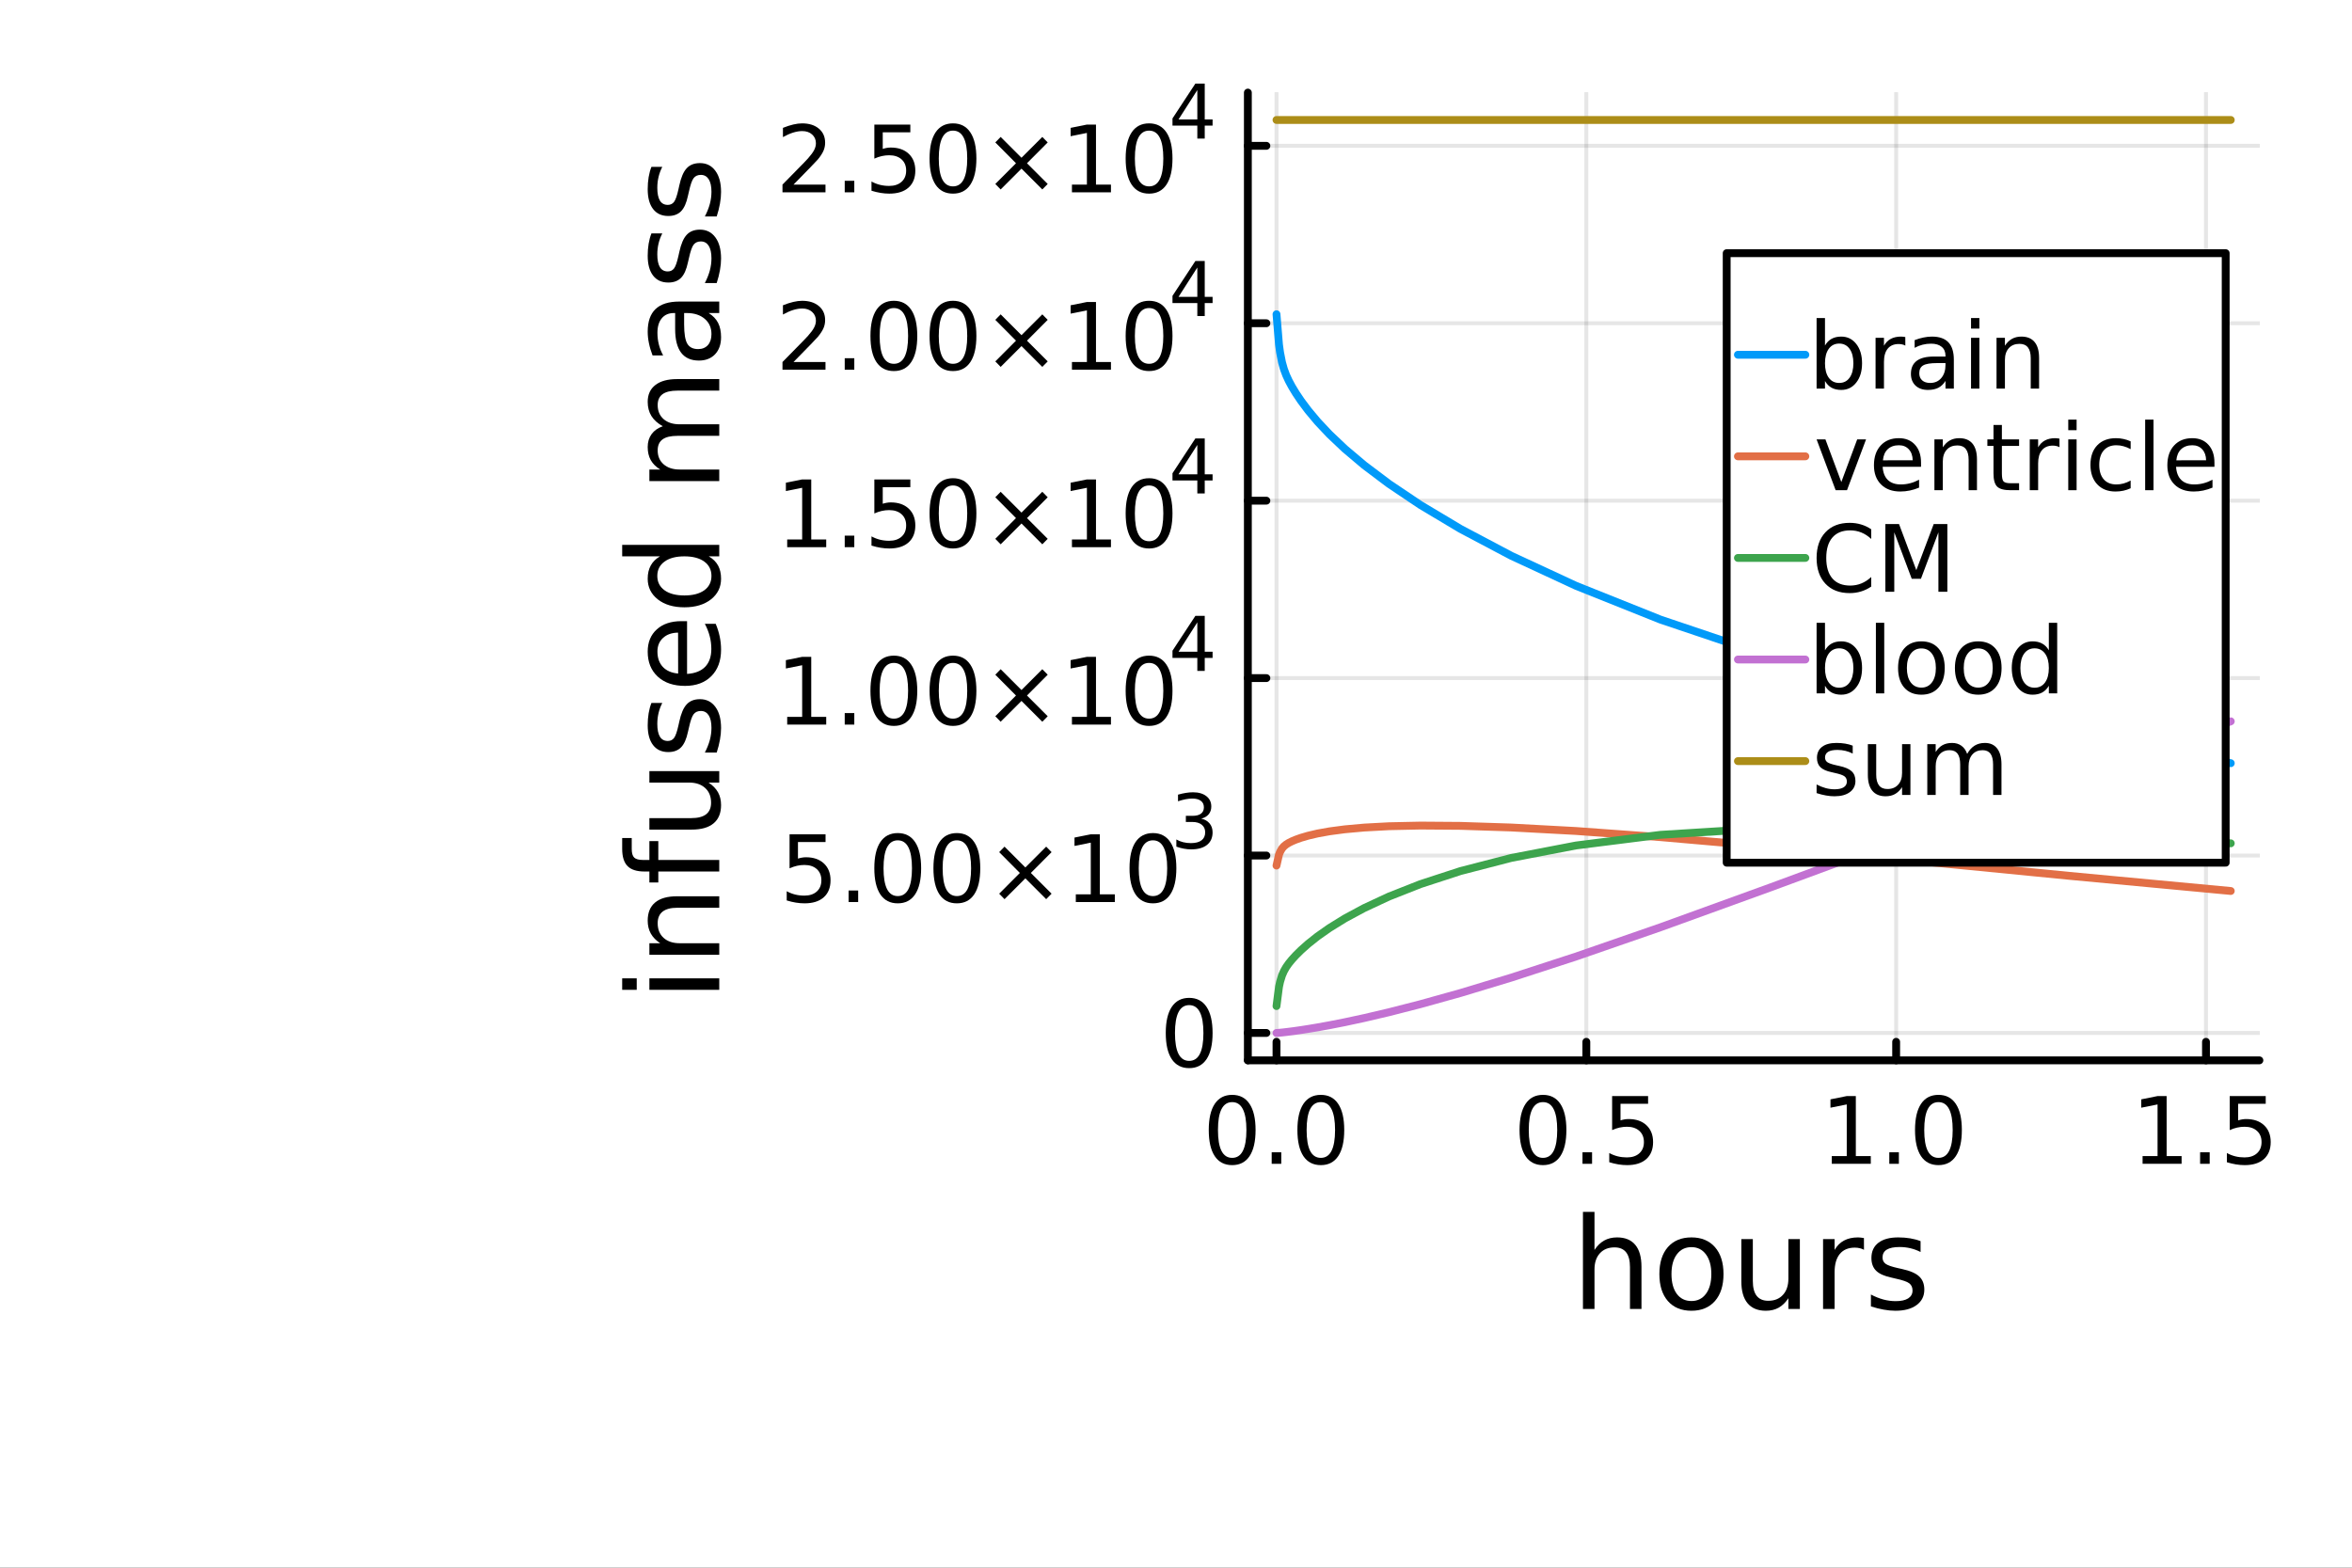 <?xml version="1.0" encoding="utf-8"?>
<svg xmlns="http://www.w3.org/2000/svg" xmlns:xlink="http://www.w3.org/1999/xlink" width="600" height="400" viewBox="0 0 2400 1600">
<rect x="0" y="0" width="2400" height="1600" fill="#333333" stroke="none"/>
<defs>
  <clipPath id="clip410">
    <rect x="0" y="0" width="2400" height="1600"/>
  </clipPath>
</defs>
<path clip-path="url(#clip410)" d="M0 1600 L2400 1600 L2400 0 L0 0  Z" fill="#ffffff" fill-rule="evenodd" fill-opacity="1"/>
<defs>
  <clipPath id="clip411">
    <rect x="480" y="0" width="1681" height="1600"/>
  </clipPath>
</defs>
<path clip-path="url(#clip410)" d="M1273.33 1082.2 L2305.51 1082.2 L2305.51 94.488 L1273.33 94.488  Z" fill="#ffffff" fill-rule="evenodd" fill-opacity="1"/>
<defs>
  <clipPath id="clip412">
    <rect x="1273" y="94" width="1033" height="989"/>
  </clipPath>
</defs>
<polyline clip-path="url(#clip412)" style="stroke:#000000; stroke-linecap:round; stroke-linejoin:round; stroke-width:4; stroke-opacity:0.1; fill:none" points="1302.55,1082.2 1302.55,94.488 "/>
<polyline clip-path="url(#clip412)" style="stroke:#000000; stroke-linecap:round; stroke-linejoin:round; stroke-width:4; stroke-opacity:0.1; fill:none" points="1618.7,1082.2 1618.7,94.488 "/>
<polyline clip-path="url(#clip412)" style="stroke:#000000; stroke-linecap:round; stroke-linejoin:round; stroke-width:4; stroke-opacity:0.1; fill:none" points="1934.85,1082.2 1934.85,94.488 "/>
<polyline clip-path="url(#clip412)" style="stroke:#000000; stroke-linecap:round; stroke-linejoin:round; stroke-width:4; stroke-opacity:0.1; fill:none" points="2251.01,1082.2 2251.01,94.488 "/>
<polyline clip-path="url(#clip410)" style="stroke:#000000; stroke-linecap:round; stroke-linejoin:round; stroke-width:8; stroke-opacity:1; fill:none" points="1273.33,1082.2 2305.51,1082.2 "/>
<polyline clip-path="url(#clip410)" style="stroke:#000000; stroke-linecap:round; stroke-linejoin:round; stroke-width:8; stroke-opacity:1; fill:none" points="1302.55,1082.2 1302.55,1063.3 "/>
<polyline clip-path="url(#clip410)" style="stroke:#000000; stroke-linecap:round; stroke-linejoin:round; stroke-width:8; stroke-opacity:1; fill:none" points="1618.7,1082.2 1618.7,1063.3 "/>
<polyline clip-path="url(#clip410)" style="stroke:#000000; stroke-linecap:round; stroke-linejoin:round; stroke-width:8; stroke-opacity:1; fill:none" points="1934.85,1082.2 1934.85,1063.3 "/>
<polyline clip-path="url(#clip410)" style="stroke:#000000; stroke-linecap:round; stroke-linejoin:round; stroke-width:8; stroke-opacity:1; fill:none" points="2251.01,1082.2 2251.01,1063.3 "/>
<path clip-path="url(#clip410)" d="M1257.31 1124.84 Q1250.09 1124.84 1246.44 1131.97 Q1242.82 1139.05 1242.82 1153.31 Q1242.82 1167.52 1246.44 1174.65 Q1250.09 1181.73 1257.31 1181.73 Q1264.58 1181.73 1268.19 1174.65 Q1271.85 1167.52 1271.85 1153.31 Q1271.85 1139.05 1268.19 1131.97 Q1264.58 1124.84 1257.31 1124.84 M1257.31 1117.43 Q1268.94 1117.43 1275.05 1126.64 Q1281.2 1135.81 1281.2 1153.31 Q1281.2 1170.76 1275.05 1179.98 Q1268.94 1189.14 1257.31 1189.14 Q1245.69 1189.14 1239.54 1179.98 Q1233.43 1170.76 1233.43 1153.31 Q1233.43 1135.81 1239.54 1126.64 Q1245.69 1117.43 1257.31 1117.43 Z" fill="#000000" fill-rule="nonzero" fill-opacity="1" /><path clip-path="url(#clip410)" d="M1297.64 1176.04 L1307.41 1176.04 L1307.41 1187.8 L1297.64 1187.8 L1297.64 1176.04 Z" fill="#000000" fill-rule="nonzero" fill-opacity="1" /><path clip-path="url(#clip410)" d="M1347.78 1124.84 Q1340.56 1124.84 1336.9 1131.97 Q1333.29 1139.05 1333.29 1153.31 Q1333.29 1167.52 1336.9 1174.65 Q1340.56 1181.73 1347.78 1181.73 Q1355.05 1181.73 1358.66 1174.65 Q1362.31 1167.52 1362.31 1153.31 Q1362.31 1139.05 1358.66 1131.97 Q1355.05 1124.84 1347.78 1124.84 M1347.78 1117.43 Q1359.4 1117.43 1365.51 1126.64 Q1371.67 1135.81 1371.67 1153.31 Q1371.67 1170.76 1365.51 1179.98 Q1359.4 1189.14 1347.78 1189.14 Q1336.16 1189.14 1330 1179.98 Q1323.89 1170.76 1323.89 1153.31 Q1323.89 1135.81 1330 1126.64 Q1336.16 1117.43 1347.78 1117.43 Z" fill="#000000" fill-rule="nonzero" fill-opacity="1" /><path clip-path="url(#clip410)" d="M1574.46 1124.84 Q1567.24 1124.84 1563.58 1131.97 Q1559.97 1139.05 1559.97 1153.31 Q1559.97 1167.52 1563.58 1174.65 Q1567.24 1181.73 1574.46 1181.73 Q1581.73 1181.73 1585.34 1174.65 Q1589 1167.52 1589 1153.31 Q1589 1139.05 1585.34 1131.97 Q1581.73 1124.84 1574.46 1124.84 M1574.46 1117.43 Q1586.08 1117.43 1592.2 1126.64 Q1598.35 1135.81 1598.35 1153.31 Q1598.35 1170.76 1592.2 1179.98 Q1586.08 1189.14 1574.46 1189.14 Q1562.84 1189.14 1556.69 1179.98 Q1550.57 1170.76 1550.57 1153.31 Q1550.57 1135.81 1556.69 1126.64 Q1562.84 1117.43 1574.46 1117.43 Z" fill="#000000" fill-rule="nonzero" fill-opacity="1" /><path clip-path="url(#clip410)" d="M1614.79 1176.04 L1624.56 1176.04 L1624.56 1187.8 L1614.79 1187.8 L1614.79 1176.04 Z" fill="#000000" fill-rule="nonzero" fill-opacity="1" /><path clip-path="url(#clip410)" d="M1645.02 1118.68 L1681.73 1118.68 L1681.73 1126.55 L1653.58 1126.55 L1653.58 1143.49 Q1655.62 1142.8 1657.66 1142.48 Q1659.69 1142.11 1661.73 1142.11 Q1673.31 1142.11 1680.07 1148.45 Q1686.82 1154.79 1686.82 1165.62 Q1686.82 1176.78 1679.88 1182.98 Q1672.94 1189.14 1660.3 1189.14 Q1655.94 1189.14 1651.41 1188.4 Q1646.92 1187.66 1642.1 1186.18 L1642.1 1176.78 Q1646.27 1179.05 1650.71 1180.16 Q1655.16 1181.27 1660.11 1181.27 Q1668.12 1181.27 1672.8 1177.06 Q1677.47 1172.85 1677.47 1165.62 Q1677.47 1158.4 1672.8 1154.19 Q1668.12 1149.98 1660.11 1149.98 Q1656.36 1149.98 1652.61 1150.81 Q1648.91 1151.64 1645.02 1153.4 L1645.02 1118.68 Z" fill="#000000" fill-rule="nonzero" fill-opacity="1" /><path clip-path="url(#clip410)" d="M1869.16 1179.93 L1884.44 1179.93 L1884.44 1127.2 L1867.82 1130.53 L1867.82 1122.01 L1884.34 1118.68 L1893.7 1118.68 L1893.7 1179.93 L1908.97 1179.93 L1908.97 1187.8 L1869.16 1187.8 L1869.16 1179.93 Z" fill="#000000" fill-rule="nonzero" fill-opacity="1" /><path clip-path="url(#clip410)" d="M1927.86 1176.04 L1937.63 1176.04 L1937.63 1187.8 L1927.86 1187.8 L1927.86 1176.04 Z" fill="#000000" fill-rule="nonzero" fill-opacity="1" /><path clip-path="url(#clip410)" d="M1978 1124.84 Q1970.78 1124.84 1967.12 1131.97 Q1963.51 1139.05 1963.51 1153.31 Q1963.51 1167.52 1967.12 1174.65 Q1970.78 1181.73 1978 1181.73 Q1985.27 1181.73 1988.88 1174.65 Q1992.54 1167.52 1992.54 1153.31 Q1992.54 1139.05 1988.88 1131.97 Q1985.27 1124.84 1978 1124.84 M1978 1117.43 Q1989.62 1117.43 1995.73 1126.64 Q2001.89 1135.81 2001.89 1153.31 Q2001.89 1170.76 1995.73 1179.98 Q1989.62 1189.14 1978 1189.14 Q1966.38 1189.14 1960.22 1179.98 Q1954.11 1170.76 1954.11 1153.31 Q1954.11 1135.81 1960.22 1126.64 Q1966.38 1117.43 1978 1117.43 Z" fill="#000000" fill-rule="nonzero" fill-opacity="1" /><path clip-path="url(#clip410)" d="M2186.31 1179.93 L2201.59 1179.93 L2201.59 1127.2 L2184.97 1130.53 L2184.97 1122.01 L2201.49 1118.68 L2210.85 1118.68 L2210.85 1179.93 L2226.12 1179.93 L2226.12 1187.8 L2186.31 1187.8 L2186.31 1179.93 Z" fill="#000000" fill-rule="nonzero" fill-opacity="1" /><path clip-path="url(#clip410)" d="M2245.01 1176.04 L2254.78 1176.04 L2254.78 1187.8 L2245.01 1187.8 L2245.01 1176.04 Z" fill="#000000" fill-rule="nonzero" fill-opacity="1" /><path clip-path="url(#clip410)" d="M2275.24 1118.68 L2311.96 1118.68 L2311.96 1126.55 L2283.81 1126.55 L2283.81 1143.49 Q2285.84 1142.8 2287.88 1142.48 Q2289.92 1142.11 2291.96 1142.11 Q2303.53 1142.11 2310.29 1148.45 Q2317.05 1154.79 2317.05 1165.62 Q2317.05 1176.78 2310.1 1182.98 Q2303.16 1189.14 2290.52 1189.14 Q2286.17 1189.14 2281.63 1188.4 Q2277.14 1187.66 2272.33 1186.18 L2272.33 1176.78 Q2276.49 1179.05 2280.94 1180.16 Q2285.38 1181.27 2290.34 1181.27 Q2298.34 1181.27 2303.02 1177.06 Q2307.7 1172.85 2307.7 1165.62 Q2307.7 1158.4 2303.02 1154.19 Q2298.34 1149.98 2290.34 1149.98 Q2286.59 1149.98 2282.84 1150.81 Q2279.13 1151.64 2275.24 1153.4 L2275.24 1118.68 Z" fill="#000000" fill-rule="nonzero" fill-opacity="1" /><path clip-path="url(#clip410)" d="M1674.97 1292.9 L1674.97 1335.93 L1663.25 1335.93 L1663.25 1293.28 Q1663.25 1283.16 1659.31 1278.13 Q1655.36 1273.1 1647.47 1273.1 Q1637.98 1273.1 1632.51 1279.15 Q1627.03 1285.19 1627.03 1295.63 L1627.03 1335.93 L1615.26 1335.93 L1615.26 1236.88 L1627.03 1236.88 L1627.03 1275.71 Q1631.23 1269.28 1636.9 1266.1 Q1642.63 1262.91 1650.08 1262.91 Q1662.36 1262.91 1668.67 1270.55 Q1674.97 1278.13 1674.97 1292.9 Z" fill="#000000" fill-rule="nonzero" fill-opacity="1" /><path clip-path="url(#clip410)" d="M1725.96 1272.84 Q1716.54 1272.84 1711.06 1280.23 Q1705.59 1287.55 1705.59 1300.34 Q1705.59 1313.14 1711 1320.52 Q1716.47 1327.84 1725.96 1327.84 Q1735.31 1327.84 1740.79 1320.46 Q1746.26 1313.07 1746.26 1300.34 Q1746.26 1287.68 1740.79 1280.29 Q1735.31 1272.84 1725.96 1272.84 M1725.96 1262.91 Q1741.23 1262.91 1749.96 1272.84 Q1758.68 1282.77 1758.68 1300.34 Q1758.68 1317.85 1749.96 1327.84 Q1741.23 1337.77 1725.96 1337.77 Q1710.62 1337.77 1701.89 1327.84 Q1693.24 1317.85 1693.24 1300.34 Q1693.24 1282.77 1701.89 1272.84 Q1710.62 1262.91 1725.96 1262.91 Z" fill="#000000" fill-rule="nonzero" fill-opacity="1" /><path clip-path="url(#clip410)" d="M1776.88 1307.79 L1776.88 1264.63 L1788.6 1264.63 L1788.6 1307.35 Q1788.6 1317.47 1792.54 1322.56 Q1796.49 1327.59 1804.38 1327.59 Q1813.87 1327.59 1819.34 1321.54 Q1824.88 1315.49 1824.88 1305.05 L1824.88 1264.63 L1836.59 1264.63 L1836.59 1335.93 L1824.88 1335.93 L1824.88 1324.98 Q1820.61 1331.47 1814.95 1334.65 Q1809.35 1337.77 1801.9 1337.77 Q1789.61 1337.77 1783.25 1330.13 Q1776.88 1322.5 1776.88 1307.79 M1806.36 1262.91 L1806.36 1262.91 Z" fill="#000000" fill-rule="nonzero" fill-opacity="1" /><path clip-path="url(#clip410)" d="M1902.03 1275.58 Q1900.06 1274.43 1897.7 1273.93 Q1895.41 1273.35 1892.61 1273.35 Q1882.68 1273.35 1877.33 1279.85 Q1872.05 1286.28 1872.05 1298.37 L1872.05 1335.93 L1860.27 1335.93 L1860.27 1264.63 L1872.05 1264.63 L1872.05 1275.71 Q1875.74 1269.22 1881.66 1266.1 Q1887.58 1262.91 1896.05 1262.91 Q1897.26 1262.91 1898.72 1263.1 Q1900.19 1263.23 1901.97 1263.55 L1902.03 1275.58 Z" fill="#000000" fill-rule="nonzero" fill-opacity="1" /><path clip-path="url(#clip410)" d="M1959.77 1266.73 L1959.77 1277.81 Q1954.8 1275.26 1949.46 1273.99 Q1944.11 1272.72 1938.38 1272.72 Q1929.66 1272.72 1925.27 1275.39 Q1920.94 1278.06 1920.94 1283.41 Q1920.94 1287.48 1924.06 1289.84 Q1927.18 1292.13 1936.6 1294.23 L1940.61 1295.12 Q1953.08 1297.8 1958.3 1302.7 Q1963.59 1307.54 1963.59 1316.26 Q1963.59 1326.19 1955.69 1331.98 Q1947.87 1337.77 1934.12 1337.77 Q1928.39 1337.77 1922.15 1336.63 Q1915.97 1335.55 1909.1 1333.32 L1909.1 1321.22 Q1915.59 1324.6 1921.89 1326.32 Q1928.2 1327.97 1934.37 1327.97 Q1942.65 1327.97 1947.1 1325.17 Q1951.56 1322.31 1951.56 1317.15 Q1951.56 1312.37 1948.31 1309.83 Q1945.13 1307.28 1934.24 1304.93 L1930.17 1303.97 Q1919.28 1301.68 1914.45 1296.97 Q1909.61 1292.2 1909.61 1283.92 Q1909.61 1273.86 1916.74 1268.39 Q1923.87 1262.91 1936.98 1262.91 Q1943.47 1262.91 1949.2 1263.87 Q1954.93 1264.82 1959.77 1266.73 Z" fill="#000000" fill-rule="nonzero" fill-opacity="1" /><polyline clip-path="url(#clip412)" style="stroke:#000000; stroke-linecap:round; stroke-linejoin:round; stroke-width:4; stroke-opacity:0.1; fill:none" points="1273.33,1054.25 2305.51,1054.25 "/>
<polyline clip-path="url(#clip412)" style="stroke:#000000; stroke-linecap:round; stroke-linejoin:round; stroke-width:4; stroke-opacity:0.1; fill:none" points="1273.33,873.162 2305.51,873.162 "/>
<polyline clip-path="url(#clip412)" style="stroke:#000000; stroke-linecap:round; stroke-linejoin:round; stroke-width:4; stroke-opacity:0.1; fill:none" points="1273.33,692.078 2305.51,692.078 "/>
<polyline clip-path="url(#clip412)" style="stroke:#000000; stroke-linecap:round; stroke-linejoin:round; stroke-width:4; stroke-opacity:0.1; fill:none" points="1273.33,510.994 2305.51,510.994 "/>
<polyline clip-path="url(#clip412)" style="stroke:#000000; stroke-linecap:round; stroke-linejoin:round; stroke-width:4; stroke-opacity:0.1; fill:none" points="1273.33,329.91 2305.51,329.91 "/>
<polyline clip-path="url(#clip412)" style="stroke:#000000; stroke-linecap:round; stroke-linejoin:round; stroke-width:4; stroke-opacity:0.1; fill:none" points="1273.33,148.826 2305.51,148.826 "/>
<polyline clip-path="url(#clip410)" style="stroke:#000000; stroke-linecap:round; stroke-linejoin:round; stroke-width:8; stroke-opacity:1; fill:none" points="1273.33,1082.2 1273.33,94.488 "/>
<polyline clip-path="url(#clip410)" style="stroke:#000000; stroke-linecap:round; stroke-linejoin:round; stroke-width:8; stroke-opacity:1; fill:none" points="1273.33,1054.25 1292.23,1054.25 "/>
<polyline clip-path="url(#clip410)" style="stroke:#000000; stroke-linecap:round; stroke-linejoin:round; stroke-width:8; stroke-opacity:1; fill:none" points="1273.33,873.162 1292.23,873.162 "/>
<polyline clip-path="url(#clip410)" style="stroke:#000000; stroke-linecap:round; stroke-linejoin:round; stroke-width:8; stroke-opacity:1; fill:none" points="1273.33,692.078 1292.23,692.078 "/>
<polyline clip-path="url(#clip410)" style="stroke:#000000; stroke-linecap:round; stroke-linejoin:round; stroke-width:8; stroke-opacity:1; fill:none" points="1273.33,510.994 1292.23,510.994 "/>
<polyline clip-path="url(#clip410)" style="stroke:#000000; stroke-linecap:round; stroke-linejoin:round; stroke-width:8; stroke-opacity:1; fill:none" points="1273.33,329.91 1292.23,329.91 "/>
<polyline clip-path="url(#clip410)" style="stroke:#000000; stroke-linecap:round; stroke-linejoin:round; stroke-width:8; stroke-opacity:1; fill:none" points="1273.33,148.826 1292.23,148.826 "/>
<path clip-path="url(#clip410)" d="M1213.44 1025.84 Q1206.22 1025.84 1202.57 1032.97 Q1198.95 1040.06 1198.95 1054.32 Q1198.95 1068.53 1202.57 1075.66 Q1206.22 1082.74 1213.44 1082.74 Q1220.71 1082.74 1224.32 1075.66 Q1227.98 1068.53 1227.98 1054.32 Q1227.98 1040.06 1224.32 1032.97 Q1220.71 1025.84 1213.44 1025.84 M1213.44 1018.44 Q1225.06 1018.44 1231.18 1027.65 Q1237.33 1036.82 1237.33 1054.32 Q1237.33 1071.77 1231.18 1080.98 Q1225.06 1090.15 1213.44 1090.15 Q1201.82 1090.15 1195.67 1080.98 Q1189.56 1071.77 1189.56 1054.32 Q1189.56 1036.82 1195.67 1027.65 Q1201.82 1018.44 1213.44 1018.44 Z" fill="#000000" fill-rule="nonzero" fill-opacity="1" /><path clip-path="url(#clip410)" d="M805.684 851.497 L842.396 851.497 L842.396 859.367 L814.248 859.367 L814.248 876.312 Q816.285 875.617 818.322 875.293 Q820.359 874.923 822.396 874.923 Q833.97 874.923 840.73 881.265 Q847.489 887.608 847.489 898.441 Q847.489 909.598 840.544 915.802 Q833.6 921.96 820.961 921.96 Q816.609 921.96 812.072 921.219 Q807.582 920.478 802.767 918.997 L802.767 909.598 Q806.933 911.867 811.378 912.978 Q815.822 914.089 820.776 914.089 Q828.785 914.089 833.461 909.876 Q838.137 905.663 838.137 898.441 Q838.137 891.219 833.461 887.006 Q828.785 882.793 820.776 882.793 Q817.026 882.793 813.276 883.626 Q809.572 884.46 805.684 886.219 L805.684 851.497 Z" fill="#000000" fill-rule="nonzero" fill-opacity="1" /><path clip-path="url(#clip410)" d="M865.915 908.858 L875.683 908.858 L875.683 920.617 L865.915 920.617 L865.915 908.858 Z" fill="#000000" fill-rule="nonzero" fill-opacity="1" /><path clip-path="url(#clip410)" d="M916.053 857.654 Q908.831 857.654 905.174 864.784 Q901.563 871.867 901.563 886.126 Q901.563 900.339 905.174 907.469 Q908.831 914.552 916.053 914.552 Q923.322 914.552 926.933 907.469 Q930.59 900.339 930.59 886.126 Q930.59 871.867 926.933 864.784 Q923.322 857.654 916.053 857.654 M916.053 850.247 Q927.674 850.247 933.785 859.46 Q939.942 868.626 939.942 886.126 Q939.942 903.58 933.785 912.793 Q927.674 921.96 916.053 921.96 Q904.433 921.96 898.276 912.793 Q892.165 903.58 892.165 886.126 Q892.165 868.626 898.276 859.46 Q904.433 850.247 916.053 850.247 Z" fill="#000000" fill-rule="nonzero" fill-opacity="1" /><path clip-path="url(#clip410)" d="M976.377 857.654 Q969.155 857.654 965.497 864.784 Q961.886 871.867 961.886 886.126 Q961.886 900.339 965.497 907.469 Q969.155 914.552 976.377 914.552 Q983.646 914.552 987.257 907.469 Q990.914 900.339 990.914 886.126 Q990.914 871.867 987.257 864.784 Q983.646 857.654 976.377 857.654 M976.377 850.247 Q987.997 850.247 994.108 859.46 Q1000.27 868.626 1000.27 886.126 Q1000.27 903.58 994.108 912.793 Q987.997 921.96 976.377 921.96 Q964.757 921.96 958.599 912.793 Q952.488 903.58 952.488 886.126 Q952.488 868.626 958.599 859.46 Q964.757 850.247 976.377 850.247 Z" fill="#000000" fill-rule="nonzero" fill-opacity="1" /><path clip-path="url(#clip410)" d="M1073.04 869.691 L1051.89 890.941 L1073.04 912.098 L1067.53 917.7 L1046.28 896.45 L1025.03 917.7 L1019.57 912.098 L1040.68 890.941 L1019.57 869.691 L1025.03 864.089 L1046.28 885.339 L1067.53 864.089 L1073.04 869.691 Z" fill="#000000" fill-rule="nonzero" fill-opacity="1" /><path clip-path="url(#clip410)" d="M1097.77 912.747 L1113.04 912.747 L1113.04 860.015 L1096.42 863.349 L1096.42 854.83 L1112.95 851.497 L1122.3 851.497 L1122.3 912.747 L1137.58 912.747 L1137.58 920.617 L1097.77 920.617 L1097.77 912.747 Z" fill="#000000" fill-rule="nonzero" fill-opacity="1" /><path clip-path="url(#clip410)" d="M1176.47 857.654 Q1169.25 857.654 1165.59 864.784 Q1161.98 871.867 1161.98 886.126 Q1161.98 900.339 1165.59 907.469 Q1169.25 914.552 1176.47 914.552 Q1183.74 914.552 1187.35 907.469 Q1191.01 900.339 1191.01 886.126 Q1191.01 871.867 1187.35 864.784 Q1183.74 857.654 1176.47 857.654 M1176.47 850.247 Q1188.09 850.247 1194.2 859.46 Q1200.36 868.626 1200.36 886.126 Q1200.36 903.58 1194.2 912.793 Q1188.09 921.96 1176.47 921.96 Q1164.85 921.96 1158.69 912.793 Q1152.58 903.58 1152.58 886.126 Q1152.58 868.626 1158.69 859.46 Q1164.85 850.247 1176.47 850.247 Z" fill="#000000" fill-rule="nonzero" fill-opacity="1" /><path clip-path="url(#clip410)" d="M1225.75 835.516 Q1231.2 836.682 1234.25 840.368 Q1237.33 844.054 1237.33 849.471 Q1237.33 857.784 1231.62 862.336 Q1225.9 866.887 1215.37 866.887 Q1211.83 866.887 1208.07 866.172 Q1204.34 865.495 1200.36 864.103 L1200.36 856.768 Q1203.52 858.612 1207.28 859.552 Q1211.04 860.492 1215.14 860.492 Q1222.29 860.492 1226.01 857.671 Q1229.77 854.85 1229.77 849.471 Q1229.77 844.506 1226.27 841.722 Q1222.81 838.901 1216.61 838.901 L1210.06 838.901 L1210.06 832.657 L1216.91 832.657 Q1222.51 832.657 1225.48 830.438 Q1228.46 828.181 1228.46 823.968 Q1228.46 819.642 1225.37 817.347 Q1222.32 815.015 1216.61 815.015 Q1213.49 815.015 1209.91 815.692 Q1206.34 816.369 1202.05 817.799 L1202.05 811.028 Q1206.38 809.824 1210.14 809.222 Q1213.94 808.621 1217.28 808.621 Q1225.94 808.621 1230.98 812.57 Q1236.02 816.482 1236.02 823.178 Q1236.02 827.842 1233.35 831.077 Q1230.68 834.274 1225.75 835.516 Z" fill="#000000" fill-rule="nonzero" fill-opacity="1" /><path clip-path="url(#clip410)" d="M803.262 731.663 L818.539 731.663 L818.539 678.932 L801.919 682.265 L801.919 673.746 L818.447 670.413 L827.799 670.413 L827.799 731.663 L843.076 731.663 L843.076 739.533 L803.262 739.533 L803.262 731.663 Z" fill="#000000" fill-rule="nonzero" fill-opacity="1" /><path clip-path="url(#clip410)" d="M861.965 727.774 L871.733 727.774 L871.733 739.533 L861.965 739.533 L861.965 727.774 Z" fill="#000000" fill-rule="nonzero" fill-opacity="1" /><path clip-path="url(#clip410)" d="M912.104 676.57 Q904.881 676.57 901.224 683.7 Q897.613 690.783 897.613 705.043 Q897.613 719.255 901.224 726.385 Q904.881 733.468 912.104 733.468 Q919.372 733.468 922.983 726.385 Q926.641 719.255 926.641 705.043 Q926.641 690.783 922.983 683.7 Q919.372 676.57 912.104 676.57 M912.104 669.163 Q923.724 669.163 929.835 678.376 Q935.992 687.543 935.992 705.043 Q935.992 722.496 929.835 731.709 Q923.724 740.876 912.104 740.876 Q900.483 740.876 894.326 731.709 Q888.215 722.496 888.215 705.043 Q888.215 687.543 894.326 678.376 Q900.483 669.163 912.104 669.163 Z" fill="#000000" fill-rule="nonzero" fill-opacity="1" /><path clip-path="url(#clip410)" d="M972.427 676.57 Q965.205 676.57 961.548 683.7 Q957.937 690.783 957.937 705.043 Q957.937 719.255 961.548 726.385 Q965.205 733.468 972.427 733.468 Q979.696 733.468 983.307 726.385 Q986.964 719.255 986.964 705.043 Q986.964 690.783 983.307 683.7 Q979.696 676.57 972.427 676.57 M972.427 669.163 Q984.048 669.163 990.159 678.376 Q996.316 687.543 996.316 705.043 Q996.316 722.496 990.159 731.709 Q984.048 740.876 972.427 740.876 Q960.807 740.876 954.65 731.709 Q948.539 722.496 948.539 705.043 Q948.539 687.543 954.65 678.376 Q960.807 669.163 972.427 669.163 Z" fill="#000000" fill-rule="nonzero" fill-opacity="1" /><path clip-path="url(#clip410)" d="M1069.09 688.607 L1047.94 709.857 L1069.09 731.015 L1063.58 736.616 L1042.33 715.367 L1021.08 736.616 L1015.62 731.015 L1036.73 709.857 L1015.62 688.607 L1021.08 683.006 L1042.33 704.256 L1063.58 683.006 L1069.09 688.607 Z" fill="#000000" fill-rule="nonzero" fill-opacity="1" /><path clip-path="url(#clip410)" d="M1093.82 731.663 L1109.09 731.663 L1109.09 678.932 L1092.47 682.265 L1092.47 673.746 L1109 670.413 L1118.35 670.413 L1118.35 731.663 L1133.63 731.663 L1133.63 739.533 L1093.82 739.533 L1093.82 731.663 Z" fill="#000000" fill-rule="nonzero" fill-opacity="1" /><path clip-path="url(#clip410)" d="M1172.52 676.57 Q1165.3 676.57 1161.64 683.7 Q1158.03 690.783 1158.03 705.043 Q1158.03 719.255 1161.64 726.385 Q1165.3 733.468 1172.52 733.468 Q1179.79 733.468 1183.4 726.385 Q1187.06 719.255 1187.06 705.043 Q1187.06 690.783 1183.4 683.7 Q1179.79 676.57 1172.52 676.57 M1172.52 669.163 Q1184.14 669.163 1190.25 678.376 Q1196.41 687.543 1196.41 705.043 Q1196.41 722.496 1190.25 731.709 Q1184.14 740.876 1172.52 740.876 Q1160.9 740.876 1154.74 731.709 Q1148.63 722.496 1148.63 705.043 Q1148.63 687.543 1154.74 678.376 Q1160.9 669.163 1172.52 669.163 Z" fill="#000000" fill-rule="nonzero" fill-opacity="1" /><path clip-path="url(#clip410)" d="M1221.76 635.173 L1202.58 665.152 L1221.76 665.152 L1221.76 635.173 M1219.77 628.552 L1229.32 628.552 L1229.32 665.152 L1237.33 665.152 L1237.33 671.472 L1229.32 671.472 L1229.32 684.712 L1221.76 684.712 L1221.76 671.472 L1196.41 671.472 L1196.41 664.137 L1219.77 628.552 Z" fill="#000000" fill-rule="nonzero" fill-opacity="1" /><path clip-path="url(#clip410)" d="M803.262 550.579 L818.539 550.579 L818.539 497.848 L801.919 501.181 L801.919 492.663 L818.447 489.329 L827.799 489.329 L827.799 550.579 L843.076 550.579 L843.076 558.449 L803.262 558.449 L803.262 550.579 Z" fill="#000000" fill-rule="nonzero" fill-opacity="1" /><path clip-path="url(#clip410)" d="M861.965 546.69 L871.733 546.69 L871.733 558.449 L861.965 558.449 L861.965 546.69 Z" fill="#000000" fill-rule="nonzero" fill-opacity="1" /><path clip-path="url(#clip410)" d="M892.196 489.329 L928.909 489.329 L928.909 497.2 L900.761 497.2 L900.761 514.144 Q902.798 513.45 904.835 513.125 Q906.872 512.755 908.909 512.755 Q920.483 512.755 927.242 519.098 Q934.002 525.44 934.002 536.273 Q934.002 547.431 927.057 553.635 Q920.113 559.792 907.474 559.792 Q903.122 559.792 898.585 559.051 Q894.094 558.31 889.28 556.829 L889.28 547.431 Q893.446 549.699 897.891 550.81 Q902.335 551.922 907.289 551.922 Q915.298 551.922 919.974 547.709 Q924.65 543.496 924.65 536.273 Q924.65 529.051 919.974 524.838 Q915.298 520.625 907.289 520.625 Q903.539 520.625 899.789 521.459 Q896.085 522.292 892.196 524.051 L892.196 489.329 Z" fill="#000000" fill-rule="nonzero" fill-opacity="1" /><path clip-path="url(#clip410)" d="M972.427 495.487 Q965.205 495.487 961.548 502.616 Q957.937 509.7 957.937 523.959 Q957.937 538.172 961.548 545.301 Q965.205 552.385 972.427 552.385 Q979.696 552.385 983.307 545.301 Q986.964 538.172 986.964 523.959 Q986.964 509.7 983.307 502.616 Q979.696 495.487 972.427 495.487 M972.427 488.079 Q984.048 488.079 990.159 497.292 Q996.316 506.459 996.316 523.959 Q996.316 541.412 990.159 550.625 Q984.048 559.792 972.427 559.792 Q960.807 559.792 954.65 550.625 Q948.539 541.412 948.539 523.959 Q948.539 506.459 954.65 497.292 Q960.807 488.079 972.427 488.079 Z" fill="#000000" fill-rule="nonzero" fill-opacity="1" /><path clip-path="url(#clip410)" d="M1069.09 507.524 L1047.94 528.774 L1069.09 549.931 L1063.58 555.533 L1042.33 534.283 L1021.08 555.533 L1015.62 549.931 L1036.73 528.774 L1015.62 507.524 L1021.08 501.922 L1042.33 523.172 L1063.58 501.922 L1069.09 507.524 Z" fill="#000000" fill-rule="nonzero" fill-opacity="1" /><path clip-path="url(#clip410)" d="M1093.82 550.579 L1109.09 550.579 L1109.09 497.848 L1092.47 501.181 L1092.47 492.663 L1109 489.329 L1118.35 489.329 L1118.35 550.579 L1133.63 550.579 L1133.63 558.449 L1093.82 558.449 L1093.82 550.579 Z" fill="#000000" fill-rule="nonzero" fill-opacity="1" /><path clip-path="url(#clip410)" d="M1172.52 495.487 Q1165.3 495.487 1161.64 502.616 Q1158.03 509.7 1158.03 523.959 Q1158.03 538.172 1161.64 545.301 Q1165.3 552.385 1172.52 552.385 Q1179.79 552.385 1183.4 545.301 Q1187.06 538.172 1187.06 523.959 Q1187.06 509.7 1183.4 502.616 Q1179.79 495.487 1172.52 495.487 M1172.52 488.079 Q1184.14 488.079 1190.25 497.292 Q1196.41 506.459 1196.41 523.959 Q1196.41 541.412 1190.25 550.625 Q1184.14 559.792 1172.52 559.792 Q1160.9 559.792 1154.74 550.625 Q1148.63 541.412 1148.63 523.959 Q1148.63 506.459 1154.74 497.292 Q1160.9 488.079 1172.52 488.079 Z" fill="#000000" fill-rule="nonzero" fill-opacity="1" /><path clip-path="url(#clip410)" d="M1221.76 454.089 L1202.58 484.068 L1221.76 484.068 L1221.76 454.089 M1219.77 447.468 L1229.32 447.468 L1229.32 484.068 L1237.33 484.068 L1237.33 490.388 L1229.32 490.388 L1229.32 503.628 L1221.76 503.628 L1221.76 490.388 L1196.41 490.388 L1196.41 483.053 L1219.77 447.468 Z" fill="#000000" fill-rule="nonzero" fill-opacity="1" /><path clip-path="url(#clip410)" d="M809.697 369.495 L842.336 369.495 L842.336 377.365 L798.447 377.365 L798.447 369.495 Q803.771 363.986 812.938 354.727 Q822.15 345.421 824.512 342.736 Q829.002 337.69 830.761 334.218 Q832.567 330.699 832.567 327.319 Q832.567 321.81 828.678 318.338 Q824.836 314.866 818.632 314.866 Q814.234 314.866 809.326 316.394 Q804.465 317.921 798.91 321.023 L798.91 311.579 Q804.558 309.31 809.465 308.153 Q814.373 306.995 818.447 306.995 Q829.187 306.995 835.576 312.366 Q841.965 317.736 841.965 326.718 Q841.965 330.977 840.345 334.819 Q838.771 338.616 834.558 343.801 Q833.4 345.143 827.197 351.579 Q820.993 357.967 809.697 369.495 Z" fill="#000000" fill-rule="nonzero" fill-opacity="1" /><path clip-path="url(#clip410)" d="M861.965 365.606 L871.733 365.606 L871.733 377.365 L861.965 377.365 L861.965 365.606 Z" fill="#000000" fill-rule="nonzero" fill-opacity="1" /><path clip-path="url(#clip410)" d="M912.104 314.403 Q904.881 314.403 901.224 321.532 Q897.613 328.616 897.613 342.875 Q897.613 357.088 901.224 364.217 Q904.881 371.301 912.104 371.301 Q919.372 371.301 922.983 364.217 Q926.641 357.088 926.641 342.875 Q926.641 328.616 922.983 321.532 Q919.372 314.403 912.104 314.403 M912.104 306.995 Q923.724 306.995 929.835 316.208 Q935.992 325.375 935.992 342.875 Q935.992 360.329 929.835 369.541 Q923.724 378.708 912.104 378.708 Q900.483 378.708 894.326 369.541 Q888.215 360.329 888.215 342.875 Q888.215 325.375 894.326 316.208 Q900.483 306.995 912.104 306.995 Z" fill="#000000" fill-rule="nonzero" fill-opacity="1" /><path clip-path="url(#clip410)" d="M972.427 314.403 Q965.205 314.403 961.548 321.532 Q957.937 328.616 957.937 342.875 Q957.937 357.088 961.548 364.217 Q965.205 371.301 972.427 371.301 Q979.696 371.301 983.307 364.217 Q986.964 357.088 986.964 342.875 Q986.964 328.616 983.307 321.532 Q979.696 314.403 972.427 314.403 M972.427 306.995 Q984.048 306.995 990.159 316.208 Q996.316 325.375 996.316 342.875 Q996.316 360.329 990.159 369.541 Q984.048 378.708 972.427 378.708 Q960.807 378.708 954.65 369.541 Q948.539 360.329 948.539 342.875 Q948.539 325.375 954.65 316.208 Q960.807 306.995 972.427 306.995 Z" fill="#000000" fill-rule="nonzero" fill-opacity="1" /><path clip-path="url(#clip410)" d="M1069.09 326.44 L1047.94 347.69 L1069.09 368.847 L1063.58 374.449 L1042.33 353.199 L1021.08 374.449 L1015.62 368.847 L1036.73 347.69 L1015.62 326.44 L1021.08 320.838 L1042.33 342.088 L1063.58 320.838 L1069.09 326.44 Z" fill="#000000" fill-rule="nonzero" fill-opacity="1" /><path clip-path="url(#clip410)" d="M1093.82 369.495 L1109.09 369.495 L1109.09 316.764 L1092.47 320.097 L1092.47 311.579 L1109 308.245 L1118.35 308.245 L1118.35 369.495 L1133.63 369.495 L1133.63 377.365 L1093.82 377.365 L1093.82 369.495 Z" fill="#000000" fill-rule="nonzero" fill-opacity="1" /><path clip-path="url(#clip410)" d="M1172.52 314.403 Q1165.3 314.403 1161.64 321.532 Q1158.03 328.616 1158.03 342.875 Q1158.03 357.088 1161.64 364.217 Q1165.3 371.301 1172.52 371.301 Q1179.79 371.301 1183.4 364.217 Q1187.06 357.088 1187.06 342.875 Q1187.06 328.616 1183.4 321.532 Q1179.79 314.403 1172.52 314.403 M1172.52 306.995 Q1184.14 306.995 1190.25 316.208 Q1196.41 325.375 1196.41 342.875 Q1196.41 360.329 1190.25 369.541 Q1184.14 378.708 1172.52 378.708 Q1160.9 378.708 1154.74 369.541 Q1148.63 360.329 1148.63 342.875 Q1148.63 325.375 1154.74 316.208 Q1160.9 306.995 1172.52 306.995 Z" fill="#000000" fill-rule="nonzero" fill-opacity="1" /><path clip-path="url(#clip410)" d="M1221.76 273.005 L1202.58 302.985 L1221.76 302.985 L1221.76 273.005 M1219.77 266.385 L1229.32 266.385 L1229.32 302.985 L1237.33 302.985 L1237.33 309.304 L1229.32 309.304 L1229.32 322.545 L1221.76 322.545 L1221.76 309.304 L1196.41 309.304 L1196.41 301.969 L1219.77 266.385 Z" fill="#000000" fill-rule="nonzero" fill-opacity="1" /><path clip-path="url(#clip410)" d="M809.697 188.411 L842.336 188.411 L842.336 196.282 L798.447 196.282 L798.447 188.411 Q803.771 182.902 812.938 173.643 Q822.15 164.337 824.512 161.652 Q829.002 156.606 830.761 153.134 Q832.567 149.615 832.567 146.236 Q832.567 140.726 828.678 137.254 Q824.836 133.782 818.632 133.782 Q814.234 133.782 809.326 135.31 Q804.465 136.838 798.91 139.939 L798.91 130.495 Q804.558 128.226 809.465 127.069 Q814.373 125.912 818.447 125.912 Q829.187 125.912 835.576 131.282 Q841.965 136.652 841.965 145.634 Q841.965 149.893 840.345 153.736 Q838.771 157.532 834.558 162.717 Q833.4 164.06 827.197 170.495 Q820.993 176.884 809.697 188.411 Z" fill="#000000" fill-rule="nonzero" fill-opacity="1" /><path clip-path="url(#clip410)" d="M861.965 184.522 L871.733 184.522 L871.733 196.282 L861.965 196.282 L861.965 184.522 Z" fill="#000000" fill-rule="nonzero" fill-opacity="1" /><path clip-path="url(#clip410)" d="M892.196 127.162 L928.909 127.162 L928.909 135.032 L900.761 135.032 L900.761 151.976 Q902.798 151.282 904.835 150.958 Q906.872 150.587 908.909 150.587 Q920.483 150.587 927.242 156.93 Q934.002 163.273 934.002 174.106 Q934.002 185.263 927.057 191.467 Q920.113 197.624 907.474 197.624 Q903.122 197.624 898.585 196.883 Q894.094 196.143 889.28 194.661 L889.28 185.263 Q893.446 187.532 897.891 188.643 Q902.335 189.754 907.289 189.754 Q915.298 189.754 919.974 185.541 Q924.65 181.328 924.65 174.106 Q924.65 166.884 919.974 162.671 Q915.298 158.458 907.289 158.458 Q903.539 158.458 899.789 159.291 Q896.085 160.124 892.196 161.884 L892.196 127.162 Z" fill="#000000" fill-rule="nonzero" fill-opacity="1" /><path clip-path="url(#clip410)" d="M972.427 133.319 Q965.205 133.319 961.548 140.449 Q957.937 147.532 957.937 161.791 Q957.937 176.004 961.548 183.134 Q965.205 190.217 972.427 190.217 Q979.696 190.217 983.307 183.134 Q986.964 176.004 986.964 161.791 Q986.964 147.532 983.307 140.449 Q979.696 133.319 972.427 133.319 M972.427 125.912 Q984.048 125.912 990.159 135.125 Q996.316 144.291 996.316 161.791 Q996.316 179.245 990.159 188.458 Q984.048 197.624 972.427 197.624 Q960.807 197.624 954.65 188.458 Q948.539 179.245 948.539 161.791 Q948.539 144.291 954.65 135.125 Q960.807 125.912 972.427 125.912 Z" fill="#000000" fill-rule="nonzero" fill-opacity="1" /><path clip-path="url(#clip410)" d="M1069.09 145.356 L1047.94 166.606 L1069.09 187.763 L1063.58 193.365 L1042.33 172.115 L1021.08 193.365 L1015.62 187.763 L1036.73 166.606 L1015.62 145.356 L1021.08 139.754 L1042.33 161.004 L1063.58 139.754 L1069.09 145.356 Z" fill="#000000" fill-rule="nonzero" fill-opacity="1" /><path clip-path="url(#clip410)" d="M1093.82 188.411 L1109.09 188.411 L1109.09 135.68 L1092.47 139.013 L1092.47 130.495 L1109 127.162 L1118.35 127.162 L1118.35 188.411 L1133.63 188.411 L1133.63 196.282 L1093.82 196.282 L1093.82 188.411 Z" fill="#000000" fill-rule="nonzero" fill-opacity="1" /><path clip-path="url(#clip410)" d="M1172.52 133.319 Q1165.3 133.319 1161.64 140.449 Q1158.03 147.532 1158.03 161.791 Q1158.03 176.004 1161.64 183.134 Q1165.3 190.217 1172.52 190.217 Q1179.79 190.217 1183.4 183.134 Q1187.06 176.004 1187.06 161.791 Q1187.06 147.532 1183.4 140.449 Q1179.79 133.319 1172.52 133.319 M1172.52 125.912 Q1184.14 125.912 1190.25 135.125 Q1196.41 144.291 1196.41 161.791 Q1196.41 179.245 1190.25 188.458 Q1184.14 197.624 1172.52 197.624 Q1160.9 197.624 1154.74 188.458 Q1148.63 179.245 1148.63 161.791 Q1148.63 144.291 1154.74 135.125 Q1160.9 125.912 1172.52 125.912 Z" fill="#000000" fill-rule="nonzero" fill-opacity="1" /><path clip-path="url(#clip410)" d="M1221.76 91.921 L1202.58 121.901 L1221.76 121.901 L1221.76 91.921 M1219.77 85.301 L1229.32 85.301 L1229.32 121.901 L1237.33 121.901 L1237.33 128.22 L1229.32 128.22 L1229.32 141.461 L1221.76 141.461 L1221.76 128.22 L1196.41 128.22 L1196.41 120.885 L1219.77 85.301 Z" fill="#000000" fill-rule="nonzero" fill-opacity="1" /><path clip-path="url(#clip410)" d="M662.639 1010.23 L662.639 998.518 L733.935 998.518 L733.935 1010.23 L662.639 1010.23 M634.884 1010.23 L634.884 998.518 L649.717 998.518 L649.717 1010.23 L634.884 1010.23 Z" fill="#000000" fill-rule="nonzero" fill-opacity="1" /><path clip-path="url(#clip410)" d="M690.903 914.746 L733.935 914.746 L733.935 926.458 L691.285 926.458 Q681.163 926.458 676.134 930.405 Q671.105 934.352 671.105 942.245 Q671.105 951.73 677.153 957.205 Q683.2 962.679 693.64 962.679 L733.935 962.679 L733.935 974.456 L662.639 974.456 L662.639 962.679 L673.715 962.679 Q667.286 958.478 664.103 952.812 Q660.92 947.083 660.92 939.635 Q660.92 927.35 668.559 921.048 Q676.134 914.746 690.903 914.746 Z" fill="#000000" fill-rule="nonzero" fill-opacity="1" /><path clip-path="url(#clip410)" d="M634.884 855.29 L644.624 855.29 L644.624 866.493 Q644.624 872.796 647.17 875.278 Q649.717 877.697 656.337 877.697 L662.639 877.697 L662.639 858.409 L671.742 858.409 L671.742 877.697 L733.935 877.697 L733.935 889.474 L671.742 889.474 L671.742 900.677 L662.639 900.677 L662.639 889.474 L657.674 889.474 Q645.77 889.474 640.359 883.936 Q634.884 878.397 634.884 866.366 L634.884 855.29 Z" fill="#000000" fill-rule="nonzero" fill-opacity="1" /><path clip-path="url(#clip410)" d="M705.798 846.696 L662.639 846.696 L662.639 834.983 L705.353 834.983 Q715.474 834.983 720.567 831.037 Q725.596 827.09 725.596 819.196 Q725.596 809.711 719.548 804.237 Q713.501 798.699 703.061 798.699 L662.639 798.699 L662.639 786.986 L733.935 786.986 L733.935 798.699 L722.986 798.699 Q729.479 802.964 732.662 808.629 Q735.781 814.231 735.781 821.679 Q735.781 833.965 728.142 840.33 Q720.503 846.696 705.798 846.696 M660.92 817.223 L660.92 817.223 Z" fill="#000000" fill-rule="nonzero" fill-opacity="1" /><path clip-path="url(#clip410)" d="M664.74 717.409 L675.816 717.409 Q673.27 722.374 671.997 727.721 Q670.723 733.068 670.723 738.797 Q670.723 747.518 673.397 751.911 Q676.071 756.239 681.418 756.239 Q685.492 756.239 687.847 753.12 Q690.139 750.001 692.239 740.58 L693.131 736.569 Q695.804 724.093 700.706 718.873 Q705.544 713.589 714.265 713.589 Q724.195 713.589 729.988 721.483 Q735.781 729.313 735.781 743.062 Q735.781 748.792 734.635 755.03 Q733.553 761.205 731.325 768.08 L719.23 768.08 Q722.604 761.587 724.323 755.285 Q725.978 748.983 725.978 742.808 Q725.978 734.532 723.177 730.076 Q720.312 725.62 715.156 725.62 Q710.382 725.62 707.835 728.867 Q705.289 732.05 702.934 742.935 L701.979 747.009 Q699.687 757.895 694.977 762.732 Q690.202 767.57 681.927 767.57 Q671.869 767.57 666.395 760.441 Q660.92 753.311 660.92 740.198 Q660.92 733.705 661.875 727.976 Q662.83 722.247 664.74 717.409 Z" fill="#000000" fill-rule="nonzero" fill-opacity="1" /><path clip-path="url(#clip410)" d="M695.359 633.954 L701.088 633.954 L701.088 687.808 Q713.183 687.044 719.548 680.551 Q725.85 673.995 725.85 662.345 Q725.85 655.598 724.195 649.296 Q722.54 642.93 719.23 636.691 L730.306 636.691 Q732.98 642.994 734.38 649.614 Q735.781 656.234 735.781 663.046 Q735.781 680.106 725.85 690.1 Q715.92 700.03 698.987 700.03 Q681.481 700.03 671.233 690.609 Q660.92 681.124 660.92 665.083 Q660.92 650.696 670.214 642.357 Q679.444 633.954 695.359 633.954 M691.921 645.667 Q682.309 645.794 676.58 651.078 Q670.851 656.298 670.851 664.955 Q670.851 674.758 676.389 680.679 Q681.927 686.535 691.985 687.426 L691.921 645.667 Z" fill="#000000" fill-rule="nonzero" fill-opacity="1" /><path clip-path="url(#clip410)" d="M673.461 567.815 L634.884 567.815 L634.884 556.102 L733.935 556.102 L733.935 567.815 L723.24 567.815 Q729.606 571.507 732.725 577.172 Q735.781 582.774 735.781 590.667 Q735.781 603.59 725.468 611.738 Q715.156 619.822 698.351 619.822 Q681.545 619.822 671.233 611.738 Q660.92 603.59 660.92 590.667 Q660.92 582.774 664.039 577.172 Q667.095 571.507 673.461 567.815 M698.351 607.728 Q711.273 607.728 718.657 602.444 Q725.978 597.097 725.978 587.803 Q725.978 578.509 718.657 573.162 Q711.273 567.815 698.351 567.815 Q685.428 567.815 678.108 573.162 Q670.723 578.509 670.723 587.803 Q670.723 597.097 678.108 602.444 Q685.428 607.728 698.351 607.728 Z" fill="#000000" fill-rule="nonzero" fill-opacity="1" /><path clip-path="url(#clip410)" d="M676.325 435.026 Q668.432 430.634 664.676 424.522 Q660.92 418.411 660.92 410.136 Q660.92 398.996 668.75 392.949 Q676.516 386.901 690.903 386.901 L733.935 386.901 L733.935 398.678 L691.285 398.678 Q681.036 398.678 676.071 402.306 Q671.105 405.935 671.105 413.382 Q671.105 422.485 677.153 427.769 Q683.2 433.053 693.64 433.053 L733.935 433.053 L733.935 444.829 L691.285 444.829 Q680.972 444.829 676.071 448.458 Q671.105 452.086 671.105 459.661 Q671.105 468.637 677.216 473.92 Q683.264 479.204 693.64 479.204 L733.935 479.204 L733.935 490.98 L662.639 490.98 L662.639 479.204 L673.715 479.204 Q667.159 475.194 664.039 469.592 Q660.92 463.99 660.92 456.287 Q660.92 448.521 664.867 443.11 Q668.814 437.636 676.325 435.026 Z" fill="#000000" fill-rule="nonzero" fill-opacity="1" /><path clip-path="url(#clip410)" d="M698.096 331.138 Q698.096 345.333 701.342 350.808 Q704.589 356.282 712.419 356.282 Q718.657 356.282 722.349 352.208 Q725.978 348.07 725.978 341.004 Q725.978 331.265 719.103 325.408 Q712.164 319.488 700.706 319.488 L698.096 319.488 L698.096 331.138 M693.258 307.775 L733.935 307.775 L733.935 319.488 L723.113 319.488 Q729.606 323.499 732.725 329.482 Q735.781 335.466 735.781 344.124 Q735.781 355.073 729.67 361.566 Q723.495 367.995 713.183 367.995 Q701.151 367.995 695.04 359.974 Q688.929 351.89 688.929 335.912 L688.929 319.488 L687.783 319.488 Q679.699 319.488 675.307 324.836 Q670.851 330.119 670.851 339.731 Q670.851 345.842 672.315 351.635 Q673.779 357.428 676.707 362.775 L665.885 362.775 Q663.403 356.346 662.193 350.298 Q660.92 344.251 660.92 338.522 Q660.92 323.053 668.941 315.414 Q676.962 307.775 693.258 307.775 Z" fill="#000000" fill-rule="nonzero" fill-opacity="1" /><path clip-path="url(#clip410)" d="M664.74 238.198 L675.816 238.198 Q673.27 243.163 671.997 248.511 Q670.723 253.858 670.723 259.587 Q670.723 268.308 673.397 272.7 Q676.071 277.029 681.418 277.029 Q685.492 277.029 687.847 273.91 Q690.139 270.791 692.239 261.369 L693.131 257.359 Q695.804 244.882 700.706 239.662 Q705.544 234.379 714.265 234.379 Q724.195 234.379 729.988 242.272 Q735.781 250.102 735.781 263.852 Q735.781 269.581 734.635 275.82 Q733.553 281.994 731.325 288.869 L719.23 288.869 Q722.604 282.376 724.323 276.074 Q725.978 269.772 725.978 263.597 Q725.978 255.322 723.177 250.866 Q720.312 246.41 715.156 246.41 Q710.382 246.41 707.835 249.657 Q705.289 252.839 702.934 263.725 L701.979 267.799 Q699.687 278.684 694.977 283.522 Q690.202 288.36 681.927 288.36 Q671.869 288.36 666.395 281.23 Q660.92 274.101 660.92 260.987 Q660.92 254.494 661.875 248.765 Q662.83 243.036 664.74 238.198 Z" fill="#000000" fill-rule="nonzero" fill-opacity="1" /><path clip-path="url(#clip410)" d="M664.74 170.276 L675.816 170.276 Q673.27 175.241 671.997 180.589 Q670.723 185.936 670.723 191.665 Q670.723 200.386 673.397 204.778 Q676.071 209.107 681.418 209.107 Q685.492 209.107 687.847 205.988 Q690.139 202.869 692.239 193.447 L693.131 189.437 Q695.804 176.96 700.706 171.74 Q705.544 166.457 714.265 166.457 Q724.195 166.457 729.988 174.35 Q735.781 182.18 735.781 195.93 Q735.781 201.659 734.635 207.897 Q733.553 214.072 731.325 220.947 L719.23 220.947 Q722.604 214.454 724.323 208.152 Q725.978 201.85 725.978 195.675 Q725.978 187.4 723.177 182.944 Q720.312 178.488 715.156 178.488 Q710.382 178.488 707.835 181.734 Q705.289 184.917 702.934 195.803 L701.979 199.877 Q699.687 210.762 694.977 215.6 Q690.202 220.438 681.927 220.438 Q671.869 220.438 666.395 213.308 Q660.92 206.179 660.92 193.065 Q660.92 186.572 661.875 180.843 Q662.83 175.114 664.74 170.276 Z" fill="#000000" fill-rule="nonzero" fill-opacity="1" /><polyline clip-path="url(#clip412)" style="stroke:#009af9; stroke-linecap:round; stroke-linejoin:round; stroke-width:8; stroke-opacity:1; fill:none" points="1302.55,320.716 1305.1,351.82 1306.2,359.789 1308.14,369.697 1310.07,376.599 1312.4,382.859 1315.05,388.614 1318.27,394.604 1322.28,401.228 1327.55,409.08 1334.83,418.816 1344.48,430.348 1356.7,443.328 1372.29,458.099 1392.08,474.807 1417.28,493.797 1449.44,515.405 1490.34,539.854 1542.08,567.229 1608.12,597.869 1694.23,632.33 1807.44,670.501 1946.58,709.32 2111.85,747.278 2276.3,778.925 "/>
<polyline clip-path="url(#clip412)" style="stroke:#e26f46; stroke-linecap:round; stroke-linejoin:round; stroke-width:8; stroke-opacity:1; fill:none" points="1302.55,883.413 1305.1,872.205 1306.2,869.413 1308.14,866.045 1310.07,863.809 1312.4,861.893 1315.05,860.237 1318.27,858.615 1322.28,856.925 1327.55,855.052 1334.83,852.917 1344.48,850.657 1356.7,848.46 1372.29,846.396 1392.08,844.609 1417.28,843.259 1449.44,842.58 1490.34,842.883 1542.08,844.553 1608.12,848.116 1694.23,854.376 1807.44,864.293 1946.58,877.719 2111.85,893.929 2276.3,909.35 "/>
<polyline clip-path="url(#clip412)" style="stroke:#3da44d; stroke-linecap:round; stroke-linejoin:round; stroke-width:8; stroke-opacity:1; fill:none" points="1302.55,1026.8 1305.1,1007.08 1306.2,1002 1308.14,995.65 1310.07,991.191 1312.4,987.113 1315.05,983.336 1318.27,979.381 1322.28,974.99 1327.55,969.771 1334.83,963.291 1344.48,955.629 1356.7,947.057 1372.29,937.422 1392.08,926.753 1417.28,915.024 1449.44,902.332 1490.34,888.996 1542.08,875.61 1608.12,862.915 1694.23,852.041 1807.44,844.992 1946.58,844.157 2111.85,850.259 2276.3,860.704 "/>
<polyline clip-path="url(#clip412)" style="stroke:#c271d2; stroke-linecap:round; stroke-linejoin:round; stroke-width:8; stroke-opacity:1; fill:none" points="1302.55,1054.25 1305.1,1054.07 1306.2,1053.98 1308.14,1053.79 1310.07,1053.58 1312.4,1053.31 1315.05,1052.99 1318.27,1052.58 1322.28,1052.04 1327.55,1051.28 1334.83,1050.15 1344.48,1048.54 1356.7,1046.33 1372.29,1043.26 1392.08,1039.01 1417.28,1033.1 1449.44,1024.86 1490.34,1013.45 1542.08,997.787 1608.12,976.28 1694.23,946.433 1807.44,905.393 1946.58,853.983 2111.85,793.713 2276.3,736.201 "/>
<polyline clip-path="url(#clip412)" style="stroke:#ac8d18; stroke-linecap:round; stroke-linejoin:round; stroke-width:8; stroke-opacity:1; fill:none" points="1302.55,122.442 1305.1,122.442 1306.2,122.442 1308.14,122.442 1310.07,122.442 1312.4,122.442 1315.05,122.442 1318.27,122.442 1322.28,122.442 1327.55,122.442 1334.83,122.442 1344.48,122.442 1356.7,122.442 1372.29,122.442 1392.08,122.442 1417.28,122.442 1449.44,122.442 1490.34,122.442 1542.08,122.442 1608.12,122.442 1694.23,122.442 1807.44,122.442 1946.58,122.442 2111.85,122.442 2276.3,122.442 "/>
<path clip-path="url(#clip410)" d="M1761.92 880.468 L2271.11 880.468 L2271.11 258.388 L1761.92 258.388  Z" fill="#ffffff" fill-rule="evenodd" fill-opacity="1"/>
<polyline clip-path="url(#clip410)" style="stroke:#000000; stroke-linecap:round; stroke-linejoin:round; stroke-width:8; stroke-opacity:1; fill:none" points="1761.92,880.468 2271.11,880.468 2271.11,258.388 1761.92,258.388 1761.92,880.468 "/>
<polyline clip-path="url(#clip410)" style="stroke:#009af9; stroke-linecap:round; stroke-linejoin:round; stroke-width:8; stroke-opacity:1; fill:none" points="1773.39,362.068 1842.2,362.068 "/>
<path clip-path="url(#clip410)" d="M1891.21 370.748 Q1891.21 361.35 1887.32 356.026 Q1883.48 350.656 1876.72 350.656 Q1869.96 350.656 1866.07 356.026 Q1862.23 361.35 1862.23 370.748 Q1862.23 380.146 1866.07 385.517 Q1869.96 390.841 1876.72 390.841 Q1883.48 390.841 1887.32 385.517 Q1891.21 380.146 1891.21 370.748 M1862.23 352.646 Q1864.92 348.017 1868.99 345.795 Q1873.11 343.526 1878.81 343.526 Q1888.25 343.526 1894.13 351.026 Q1900.06 358.526 1900.06 370.748 Q1900.06 382.97 1894.13 390.47 Q1888.25 397.97 1878.81 397.97 Q1873.11 397.97 1868.99 395.748 Q1864.92 393.48 1862.23 388.85 L1862.23 396.628 L1853.67 396.628 L1853.67 324.591 L1862.23 324.591 L1862.23 352.646 Z" fill="#000000" fill-rule="nonzero" fill-opacity="1" /><path clip-path="url(#clip410)" d="M1944.22 352.739 Q1942.79 351.906 1941.07 351.535 Q1939.41 351.119 1937.37 351.119 Q1930.15 351.119 1926.26 355.841 Q1922.42 360.517 1922.42 369.313 L1922.42 396.628 L1913.85 396.628 L1913.85 344.776 L1922.42 344.776 L1922.42 352.832 Q1925.1 348.109 1929.41 345.841 Q1933.71 343.526 1939.87 343.526 Q1940.75 343.526 1941.81 343.665 Q1942.88 343.758 1944.18 343.989 L1944.22 352.739 Z" fill="#000000" fill-rule="nonzero" fill-opacity="1" /><path clip-path="url(#clip410)" d="M1976.72 370.563 Q1966.4 370.563 1962.42 372.924 Q1958.44 375.285 1958.44 380.98 Q1958.44 385.517 1961.4 388.202 Q1964.41 390.841 1969.55 390.841 Q1976.63 390.841 1980.89 385.841 Q1985.19 380.794 1985.19 372.461 L1985.19 370.563 L1976.72 370.563 M1993.71 367.044 L1993.71 396.628 L1985.19 396.628 L1985.19 388.757 Q1982.28 393.48 1977.93 395.748 Q1973.57 397.97 1967.28 397.97 Q1959.31 397.97 1954.59 393.526 Q1949.92 389.035 1949.92 381.535 Q1949.92 372.785 1955.75 368.341 Q1961.63 363.896 1973.25 363.896 L1985.19 363.896 L1985.19 363.063 Q1985.19 357.183 1981.31 353.989 Q1977.46 350.748 1970.47 350.748 Q1966.03 350.748 1961.81 351.813 Q1957.6 352.878 1953.71 355.008 L1953.71 347.137 Q1958.39 345.332 1962.79 344.452 Q1967.19 343.526 1971.35 343.526 Q1982.6 343.526 1988.16 349.359 Q1993.71 355.193 1993.71 367.044 Z" fill="#000000" fill-rule="nonzero" fill-opacity="1" /><path clip-path="url(#clip410)" d="M2011.26 344.776 L2019.78 344.776 L2019.78 396.628 L2011.26 396.628 L2011.26 344.776 M2011.26 324.591 L2019.78 324.591 L2019.78 335.378 L2011.26 335.378 L2011.26 324.591 Z" fill="#000000" fill-rule="nonzero" fill-opacity="1" /><path clip-path="url(#clip410)" d="M2080.7 365.332 L2080.7 396.628 L2072.18 396.628 L2072.18 365.609 Q2072.18 358.248 2069.31 354.591 Q2066.44 350.933 2060.7 350.933 Q2053.8 350.933 2049.82 355.332 Q2045.84 359.73 2045.84 367.322 L2045.84 396.628 L2037.28 396.628 L2037.28 344.776 L2045.84 344.776 L2045.84 352.832 Q2048.9 348.156 2053.02 345.841 Q2057.18 343.526 2062.6 343.526 Q2071.54 343.526 2076.12 349.082 Q2080.7 354.591 2080.7 365.332 Z" fill="#000000" fill-rule="nonzero" fill-opacity="1" /><polyline clip-path="url(#clip410)" style="stroke:#e26f46; stroke-linecap:round; stroke-linejoin:round; stroke-width:8; stroke-opacity:1; fill:none" points="1773.39,465.748 1842.2,465.748 "/>
<path clip-path="url(#clip410)" d="M1853.67 448.456 L1862.69 448.456 L1878.9 491.974 L1895.1 448.456 L1904.13 448.456 L1884.69 500.308 L1873.11 500.308 L1853.67 448.456 Z" fill="#000000" fill-rule="nonzero" fill-opacity="1" /><path clip-path="url(#clip410)" d="M1960.24 472.252 L1960.24 476.419 L1921.07 476.419 Q1921.63 485.215 1926.35 489.845 Q1931.12 494.428 1939.59 494.428 Q1944.5 494.428 1949.08 493.224 Q1953.71 492.021 1958.25 489.613 L1958.25 497.669 Q1953.67 499.613 1948.85 500.632 Q1944.04 501.65 1939.08 501.65 Q1926.68 501.65 1919.41 494.428 Q1912.19 487.206 1912.19 474.891 Q1912.19 462.16 1919.04 454.706 Q1925.94 447.206 1937.6 447.206 Q1948.06 447.206 1954.13 453.965 Q1960.24 460.678 1960.24 472.252 M1951.72 469.752 Q1951.63 462.762 1947.79 458.595 Q1943.99 454.428 1937.69 454.428 Q1930.56 454.428 1926.26 458.456 Q1922 462.484 1921.35 469.799 L1951.72 469.752 Z" fill="#000000" fill-rule="nonzero" fill-opacity="1" /><path clip-path="url(#clip410)" d="M2017.32 469.012 L2017.32 500.308 L2008.81 500.308 L2008.81 469.289 Q2008.81 461.928 2005.93 458.271 Q2003.06 454.613 1997.32 454.613 Q1990.43 454.613 1986.44 459.012 Q1982.46 463.41 1982.46 471.002 L1982.46 500.308 L1973.9 500.308 L1973.9 448.456 L1982.46 448.456 L1982.46 456.512 Q1985.52 451.836 1989.64 449.521 Q1993.81 447.206 1999.22 447.206 Q2008.16 447.206 2012.74 452.762 Q2017.32 458.271 2017.32 469.012 Z" fill="#000000" fill-rule="nonzero" fill-opacity="1" /><path clip-path="url(#clip410)" d="M2042.74 433.734 L2042.74 448.456 L2060.29 448.456 L2060.29 455.076 L2042.74 455.076 L2042.74 483.224 Q2042.74 489.567 2044.45 491.373 Q2046.21 493.178 2051.54 493.178 L2060.29 493.178 L2060.29 500.308 L2051.54 500.308 Q2041.68 500.308 2037.93 496.65 Q2034.18 492.947 2034.18 483.224 L2034.18 455.076 L2027.93 455.076 L2027.93 448.456 L2034.18 448.456 L2034.18 433.734 L2042.74 433.734 Z" fill="#000000" fill-rule="nonzero" fill-opacity="1" /><path clip-path="url(#clip410)" d="M2101.54 456.419 Q2100.1 455.586 2098.39 455.215 Q2096.72 454.799 2094.68 454.799 Q2087.46 454.799 2083.57 459.521 Q2079.73 464.197 2079.73 472.993 L2079.73 500.308 L2071.17 500.308 L2071.17 448.456 L2079.73 448.456 L2079.73 456.512 Q2082.42 451.789 2086.72 449.521 Q2091.03 447.206 2097.18 447.206 Q2098.06 447.206 2099.13 447.345 Q2100.19 447.438 2101.49 447.669 L2101.54 456.419 Z" fill="#000000" fill-rule="nonzero" fill-opacity="1" /><path clip-path="url(#clip410)" d="M2110.47 448.456 L2118.99 448.456 L2118.99 500.308 L2110.47 500.308 L2110.47 448.456 M2110.47 428.271 L2118.99 428.271 L2118.99 439.058 L2110.47 439.058 L2110.47 428.271 Z" fill="#000000" fill-rule="nonzero" fill-opacity="1" /><path clip-path="url(#clip410)" d="M2174.13 450.447 L2174.13 458.41 Q2170.52 456.419 2166.86 455.447 Q2163.25 454.428 2159.55 454.428 Q2151.26 454.428 2146.67 459.706 Q2142.09 464.937 2142.09 474.428 Q2142.09 483.919 2146.67 489.197 Q2151.26 494.428 2159.55 494.428 Q2163.25 494.428 2166.86 493.456 Q2170.52 492.437 2174.13 490.447 L2174.13 498.317 Q2170.56 499.984 2166.72 500.817 Q2162.92 501.65 2158.62 501.65 Q2146.91 501.65 2140.01 494.289 Q2133.11 486.928 2133.11 474.428 Q2133.11 461.743 2140.05 454.475 Q2147.05 447.206 2159.17 447.206 Q2163.11 447.206 2166.86 448.039 Q2170.61 448.826 2174.13 450.447 Z" fill="#000000" fill-rule="nonzero" fill-opacity="1" /><path clip-path="url(#clip410)" d="M2188.94 428.271 L2197.46 428.271 L2197.46 500.308 L2188.94 500.308 L2188.94 428.271 Z" fill="#000000" fill-rule="nonzero" fill-opacity="1" /><path clip-path="url(#clip410)" d="M2259.64 472.252 L2259.64 476.419 L2220.47 476.419 Q2221.03 485.215 2225.75 489.845 Q2230.52 494.428 2238.99 494.428 Q2243.9 494.428 2248.48 493.224 Q2253.11 492.021 2257.65 489.613 L2257.65 497.669 Q2253.06 499.613 2248.25 500.632 Q2243.43 501.65 2238.48 501.65 Q2226.07 501.65 2218.8 494.428 Q2211.58 487.206 2211.58 474.891 Q2211.58 462.16 2218.43 454.706 Q2225.33 447.206 2237 447.206 Q2247.46 447.206 2253.53 453.965 Q2259.64 460.678 2259.64 472.252 M2251.12 469.752 Q2251.03 462.762 2247.18 458.595 Q2243.39 454.428 2237.09 454.428 Q2229.96 454.428 2225.66 458.456 Q2221.4 462.484 2220.75 469.799 L2251.12 469.752 Z" fill="#000000" fill-rule="nonzero" fill-opacity="1" /><polyline clip-path="url(#clip410)" style="stroke:#3da44d; stroke-linecap:round; stroke-linejoin:round; stroke-width:8; stroke-opacity:1; fill:none" points="1773.39,569.428 1842.2,569.428 "/>
<path clip-path="url(#clip410)" d="M1909.41 540.192 L1909.41 550.053 Q1904.69 545.655 1899.32 543.479 Q1893.99 541.303 1887.97 541.303 Q1876.12 541.303 1869.82 548.571 Q1863.53 555.793 1863.53 569.497 Q1863.53 583.154 1869.82 590.423 Q1876.12 597.645 1887.97 597.645 Q1893.99 597.645 1899.32 595.469 Q1904.69 593.293 1909.41 588.895 L1909.41 598.664 Q1904.5 601.997 1898.99 603.664 Q1893.53 605.33 1887.42 605.33 Q1871.72 605.33 1862.69 595.747 Q1853.67 586.117 1853.67 569.497 Q1853.67 552.831 1862.69 543.247 Q1871.72 533.618 1887.42 533.618 Q1893.62 533.618 1899.08 535.284 Q1904.59 536.905 1909.41 540.192 Z" fill="#000000" fill-rule="nonzero" fill-opacity="1" /><path clip-path="url(#clip410)" d="M1923.85 534.868 L1937.79 534.868 L1955.43 581.904 L1973.16 534.868 L1987.09 534.868 L1987.09 603.988 L1977.97 603.988 L1977.97 543.294 L1960.15 590.701 L1950.75 590.701 L1932.93 543.294 L1932.93 603.988 L1923.85 603.988 L1923.85 534.868 Z" fill="#000000" fill-rule="nonzero" fill-opacity="1" /><polyline clip-path="url(#clip410)" style="stroke:#c271d2; stroke-linecap:round; stroke-linejoin:round; stroke-width:8; stroke-opacity:1; fill:none" points="1773.39,673.108 1842.2,673.108 "/>
<path clip-path="url(#clip410)" d="M1891.21 681.788 Q1891.21 672.39 1887.32 667.066 Q1883.48 661.696 1876.72 661.696 Q1869.96 661.696 1866.07 667.066 Q1862.23 672.39 1862.23 681.788 Q1862.23 691.186 1866.07 696.557 Q1869.96 701.881 1876.72 701.881 Q1883.48 701.881 1887.32 696.557 Q1891.21 691.186 1891.21 681.788 M1862.23 663.686 Q1864.92 659.057 1868.99 656.835 Q1873.11 654.566 1878.81 654.566 Q1888.25 654.566 1894.13 662.066 Q1900.06 669.566 1900.06 681.788 Q1900.06 694.01 1894.13 701.51 Q1888.25 709.01 1878.81 709.01 Q1873.11 709.01 1868.99 706.788 Q1864.92 704.52 1862.23 699.89 L1862.23 707.668 L1853.67 707.668 L1853.67 635.631 L1862.23 635.631 L1862.23 663.686 Z" fill="#000000" fill-rule="nonzero" fill-opacity="1" /><path clip-path="url(#clip410)" d="M1914.18 635.631 L1922.69 635.631 L1922.69 707.668 L1914.18 707.668 L1914.18 635.631 Z" fill="#000000" fill-rule="nonzero" fill-opacity="1" /><path clip-path="url(#clip410)" d="M1960.61 661.788 Q1953.76 661.788 1949.78 667.159 Q1945.8 672.483 1945.8 681.788 Q1945.8 691.094 1949.73 696.464 Q1953.71 701.788 1960.61 701.788 Q1967.42 701.788 1971.4 696.418 Q1975.38 691.047 1975.38 681.788 Q1975.38 672.575 1971.4 667.205 Q1967.42 661.788 1960.61 661.788 M1960.61 654.566 Q1971.72 654.566 1978.06 661.788 Q1984.41 669.01 1984.41 681.788 Q1984.41 694.52 1978.06 701.788 Q1971.72 709.01 1960.61 709.01 Q1949.45 709.01 1943.11 701.788 Q1936.81 694.52 1936.81 681.788 Q1936.81 669.01 1943.11 661.788 Q1949.45 654.566 1960.61 654.566 Z" fill="#000000" fill-rule="nonzero" fill-opacity="1" /><path clip-path="url(#clip410)" d="M2018.62 661.788 Q2011.77 661.788 2007.79 667.159 Q2003.81 672.483 2003.81 681.788 Q2003.81 691.094 2007.74 696.464 Q2011.72 701.788 2018.62 701.788 Q2025.43 701.788 2029.41 696.418 Q2033.39 691.047 2033.39 681.788 Q2033.39 672.575 2029.41 667.205 Q2025.43 661.788 2018.62 661.788 M2018.62 654.566 Q2029.73 654.566 2036.07 661.788 Q2042.42 669.01 2042.42 681.788 Q2042.42 694.52 2036.07 701.788 Q2029.73 709.01 2018.62 709.01 Q2007.46 709.01 2001.12 701.788 Q1994.82 694.52 1994.82 681.788 Q1994.82 669.01 2001.12 661.788 Q2007.46 654.566 2018.62 654.566 Z" fill="#000000" fill-rule="nonzero" fill-opacity="1" /><path clip-path="url(#clip410)" d="M2090.66 663.686 L2090.66 635.631 L2099.18 635.631 L2099.18 707.668 L2090.66 707.668 L2090.66 699.89 Q2087.97 704.52 2083.85 706.788 Q2079.78 709.01 2074.04 709.01 Q2064.64 709.01 2058.71 701.51 Q2052.83 694.01 2052.83 681.788 Q2052.83 669.566 2058.71 662.066 Q2064.64 654.566 2074.04 654.566 Q2079.78 654.566 2083.85 656.835 Q2087.97 659.057 2090.66 663.686 M2061.63 681.788 Q2061.63 691.186 2065.47 696.557 Q2069.36 701.881 2076.12 701.881 Q2082.88 701.881 2086.77 696.557 Q2090.66 691.186 2090.66 681.788 Q2090.66 672.39 2086.77 667.066 Q2082.88 661.696 2076.12 661.696 Q2069.36 661.696 2065.47 667.066 Q2061.63 672.39 2061.63 681.788 Z" fill="#000000" fill-rule="nonzero" fill-opacity="1" /><polyline clip-path="url(#clip410)" style="stroke:#ac8d18; stroke-linecap:round; stroke-linejoin:round; stroke-width:8; stroke-opacity:1; fill:none" points="1773.39,776.788 1842.2,776.788 "/>
<path clip-path="url(#clip410)" d="M1890.52 761.024 L1890.52 769.079 Q1886.91 767.228 1883.02 766.302 Q1879.13 765.376 1874.96 765.376 Q1868.62 765.376 1865.43 767.32 Q1862.28 769.265 1862.28 773.153 Q1862.28 776.116 1864.55 777.829 Q1866.82 779.496 1873.67 781.024 L1876.58 781.672 Q1885.66 783.616 1889.45 787.181 Q1893.3 790.7 1893.3 797.042 Q1893.3 804.264 1887.56 808.477 Q1881.86 812.69 1871.86 812.69 Q1867.69 812.69 1863.16 811.857 Q1858.67 811.07 1853.67 809.45 L1853.67 800.653 Q1858.39 803.107 1862.97 804.357 Q1867.56 805.561 1872.05 805.561 Q1878.07 805.561 1881.31 803.524 Q1884.55 801.44 1884.55 797.69 Q1884.55 794.218 1882.19 792.366 Q1879.87 790.514 1871.95 788.801 L1868.99 788.107 Q1861.07 786.44 1857.56 783.014 Q1854.04 779.542 1854.04 773.524 Q1854.04 766.209 1859.22 762.228 Q1864.41 758.246 1873.94 758.246 Q1878.67 758.246 1882.83 758.941 Q1887 759.635 1890.52 761.024 Z" fill="#000000" fill-rule="nonzero" fill-opacity="1" /><path clip-path="url(#clip410)" d="M1905.98 790.885 L1905.98 759.496 L1914.5 759.496 L1914.5 790.561 Q1914.5 797.922 1917.37 801.625 Q1920.24 805.283 1925.98 805.283 Q1932.88 805.283 1936.86 800.885 Q1940.89 796.487 1940.89 788.894 L1940.89 759.496 L1949.41 759.496 L1949.41 811.348 L1940.89 811.348 L1940.89 803.385 Q1937.79 808.107 1933.67 810.422 Q1929.59 812.69 1924.18 812.69 Q1915.24 812.69 1910.61 807.135 Q1905.98 801.579 1905.98 790.885 M1927.42 758.246 L1927.42 758.246 Z" fill="#000000" fill-rule="nonzero" fill-opacity="1" /><path clip-path="url(#clip410)" d="M2007.32 769.45 Q2010.52 763.709 2014.96 760.978 Q2019.41 758.246 2025.43 758.246 Q2033.53 758.246 2037.93 763.941 Q2042.32 769.589 2042.32 780.052 L2042.32 811.348 L2033.76 811.348 L2033.76 780.329 Q2033.76 772.876 2031.12 769.265 Q2028.48 765.653 2023.06 765.653 Q2016.44 765.653 2012.6 770.052 Q2008.76 774.45 2008.76 782.042 L2008.76 811.348 L2000.19 811.348 L2000.19 780.329 Q2000.19 772.829 1997.56 769.265 Q1994.92 765.653 1989.41 765.653 Q1982.88 765.653 1979.04 770.098 Q1975.19 774.496 1975.19 782.042 L1975.19 811.348 L1966.63 811.348 L1966.63 759.496 L1975.19 759.496 L1975.19 767.552 Q1978.11 762.783 1982.18 760.515 Q1986.26 758.246 1991.86 758.246 Q1997.51 758.246 2001.44 761.116 Q2005.43 763.987 2007.32 769.45 Z" fill="#000000" fill-rule="nonzero" fill-opacity="1" /></svg>
